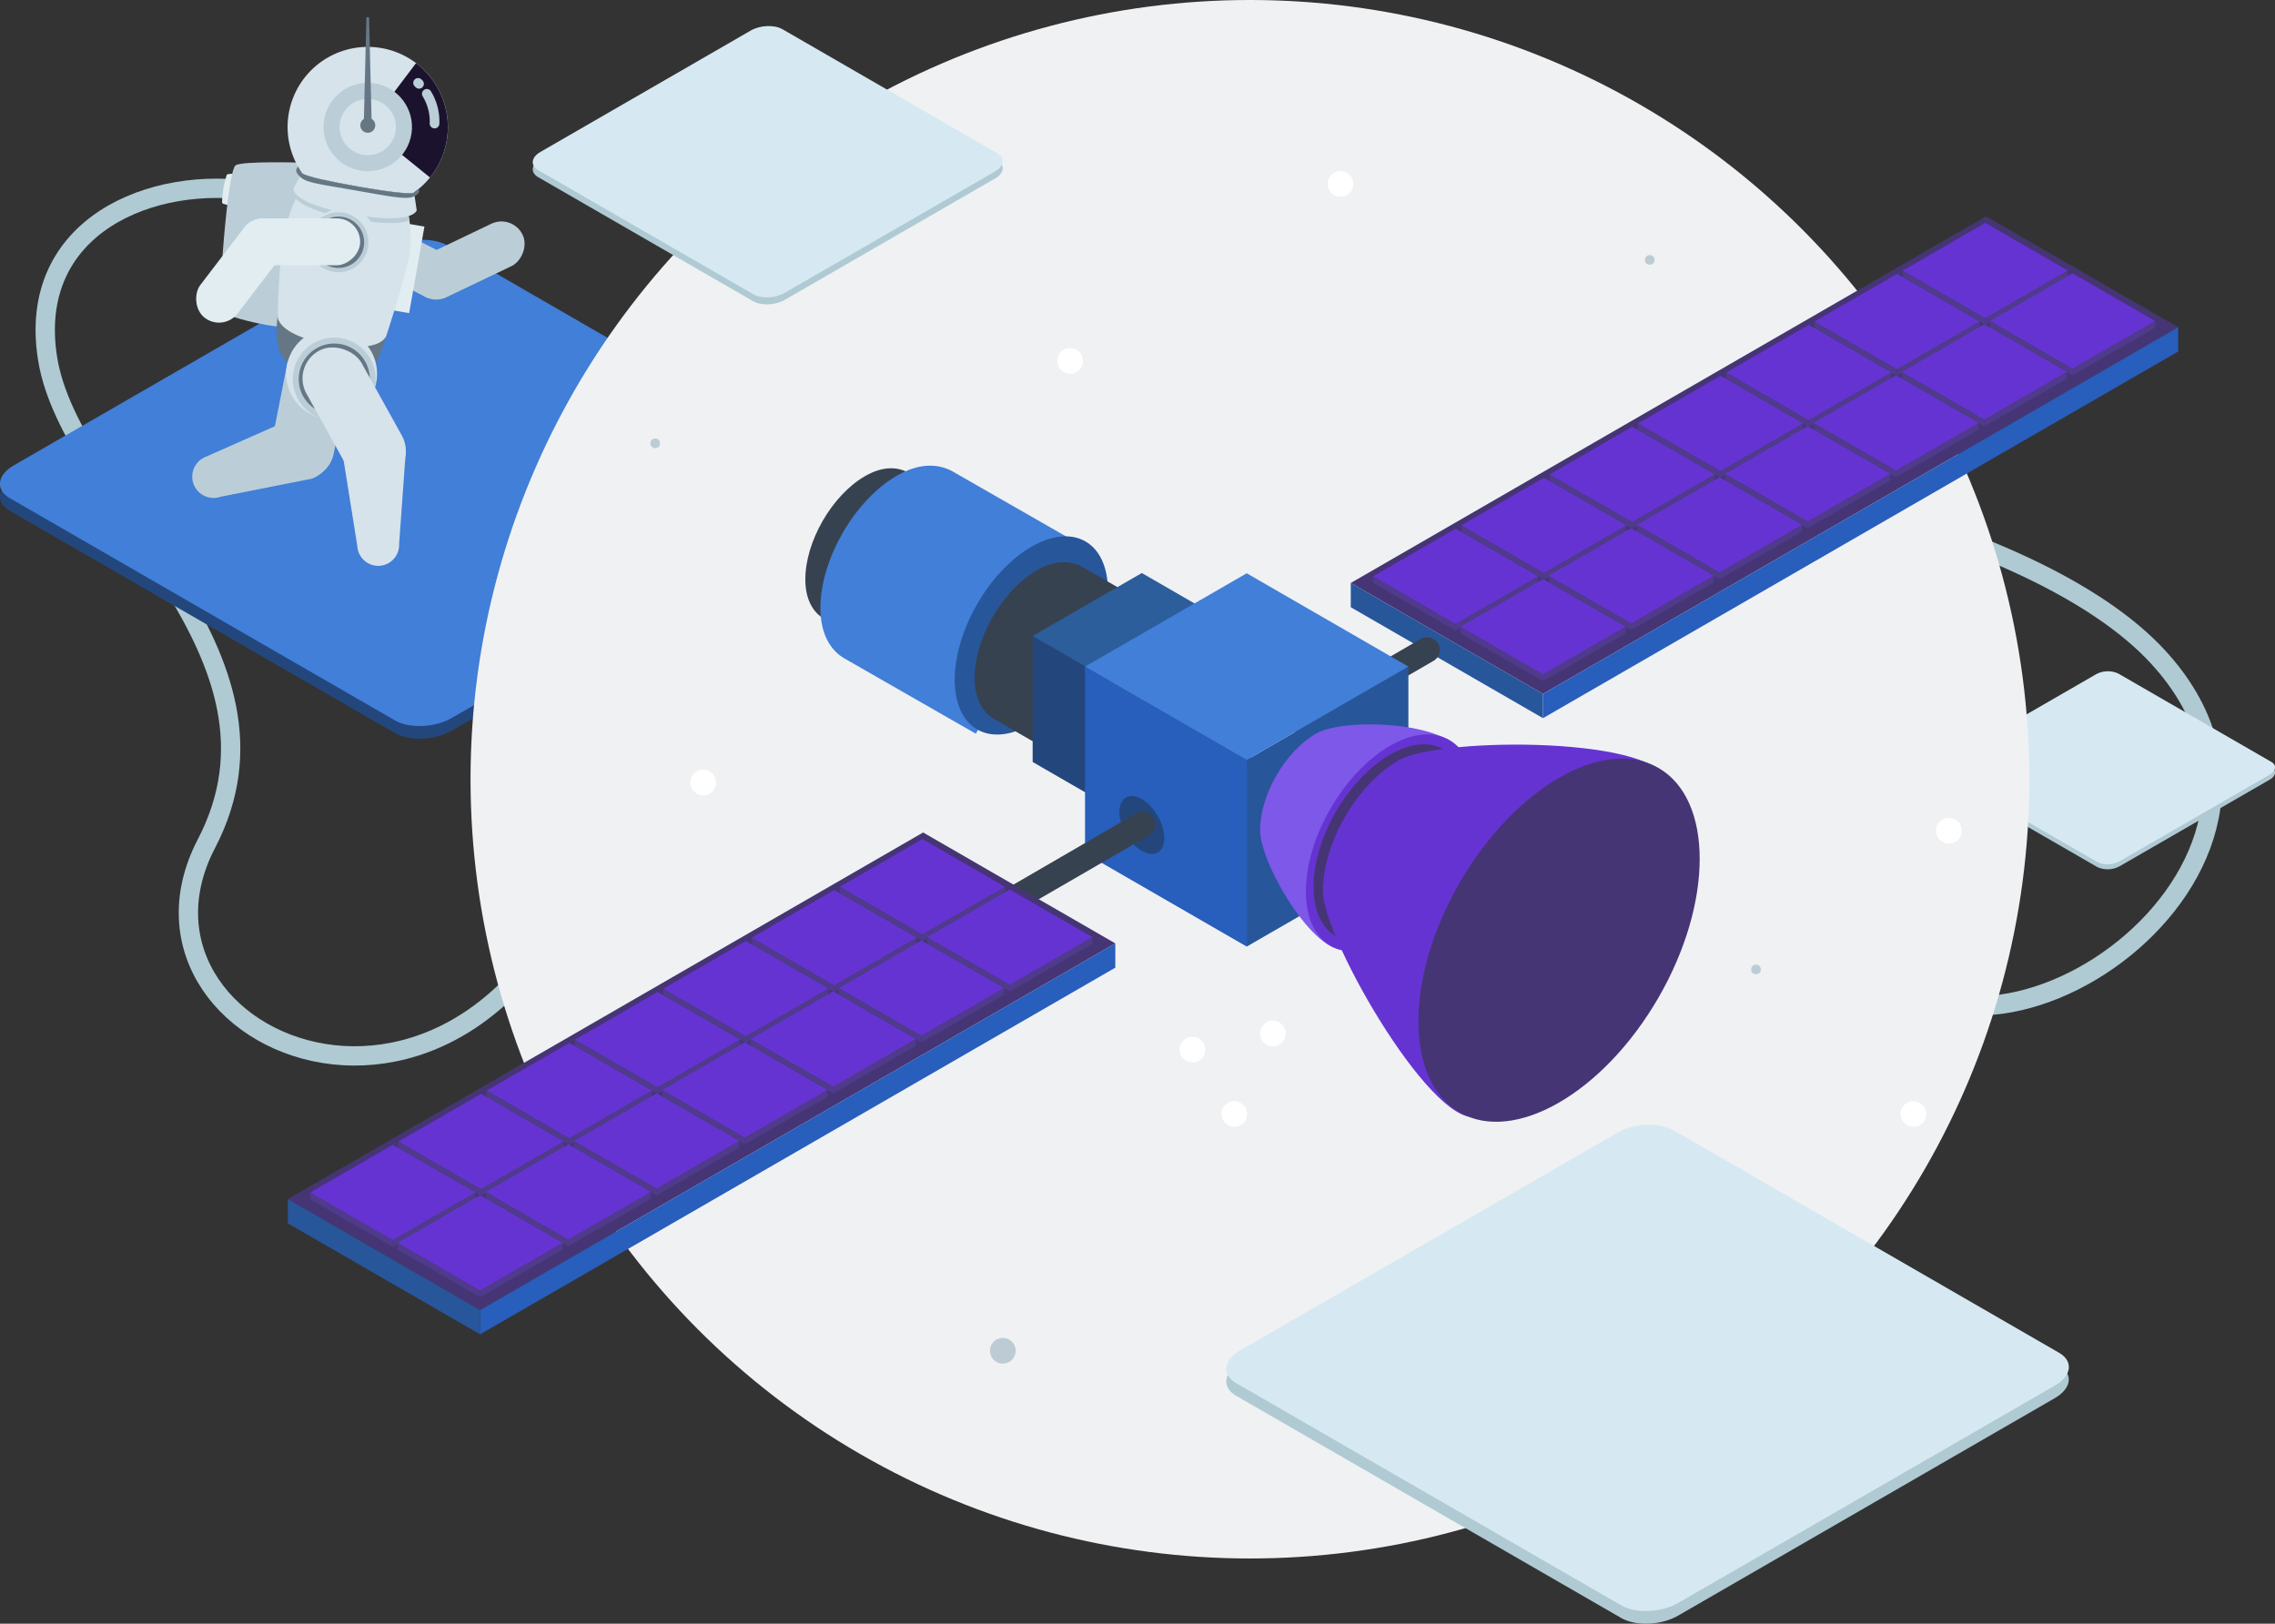 <svg xmlns="http://www.w3.org/2000/svg" xmlns:xlink="http://www.w3.org/1999/xlink" viewBox="0 0 706.78 504.54"><rect x="0" y="0" width="706.78" height="504.54" fill="#333333" stroke="none"/><defs><style>.cls-1,.cls-22,.cls-3{fill:none;}.cls-2{clip-path:url(#clip-path);}.cls-3{stroke:#afcad3;stroke-miterlimit:10;stroke-width:6px;}.cls-4{fill:#afcad3;}.cls-5{fill:#d6e9f2;}.cls-6{fill:#23477c;}.cls-7{fill:#417fd8;}.cls-8{fill:#f0f1f3;}.cls-9{fill:#463575;}.cls-10{fill:#6633d3;}.cls-11{fill:#503a8c;}.cls-12{fill:#27569b;}.cls-13{fill:#285ebc;}.cls-14{fill:#374250;}.cls-15{fill:#2c5e9b;}.cls-16{fill:#7e58e8;}.cls-17{fill:#e2edf1;}.cls-18{fill:#bbced7;}.cls-19{fill:#657784;}.cls-20{fill:#d6e3eb;}.cls-21{fill:#1b122e;}.cls-22{stroke:#bbced7;stroke-linecap:round;stroke-linejoin:round;stroke-width:3px;}.cls-23{fill:#fff;}.cls-24{fill:#bdccd4;}</style><clipPath id="clip-path"><rect class="cls-1" x="-869.54" y="1767.16" width="1920" height="720"/></clipPath></defs><title>illustration-space</title><g id="Camada_2" data-name="Camada 2"><path class="cls-3" d="M79.46,59.5c-32-5.34-71.33,10.66-64.66,52C22,156.25,94.88,203.08,64.13,262.16c-34,65.34,96.67,117.34,127.33-23.33s403.25-117.11,479-34.67c60.34,65.67-58,146-91,89"/><path class="cls-4" d="M651.58,269.43,604.05,242c-1.78-1-1.55-2.85.51-4l46.52-26.86a7.77,7.77,0,0,1,7-.29l47.52,27.44c1.78,1,1.55,2.84-.5,4l-46.52,26.85A7.78,7.78,0,0,1,651.58,269.43Z"/><path class="cls-5" d="M651.58,267.87l-47.53-27.43c-1.78-1-1.55-2.84.51-4l46.52-26.86a7.77,7.77,0,0,1,7-.29l47.52,27.44c1.78,1,1.55,2.84-.5,4l-46.52,26.85A7.78,7.78,0,0,1,651.58,267.87Z"/><path class="cls-6" d="M122.71,227.8,3,158.7c-4.49-2.59-3.92-7.16,1.26-10.15L121.45,80.91c5.18-3,13.09-3.32,17.58-.73l119.68,69.1c4.49,2.59,3.92,7.15-1.26,10.15L140.29,227.07C135.11,230.06,127.2,230.39,122.71,227.8Z"/><path class="cls-7" d="M122.71,223.87,3,154.77c-4.49-2.59-3.92-7.16,1.26-10.15L121.45,77c5.18-3,13.09-3.32,17.58-.73l119.68,69.1c4.49,2.59,3.92,7.16-1.26,10.15L140.29,223.14C135.11,226.13,127.2,226.46,122.71,223.87Z"/><circle class="cls-8" cx="388.32" cy="242.14" r="242.14"/><polygon class="cls-9" points="676.7 101.69 479.36 215.63 419.65 181.15 616.99 67.22 676.7 101.69"/><polygon class="cls-10" points="642.41 84.1 616.77 98.91 591.12 84.1 616.77 69.29 642.41 84.1"/><polygon class="cls-11" points="642.41 84.1 616.77 98.91 616.77 100.96 642.41 86.15 642.41 84.1"/><polygon class="cls-11" points="591.12 84.1 616.77 98.91 616.77 100.96 591.12 86.15 591.12 84.1"/><polygon class="cls-10" points="669.55 99.77 643.9 114.58 618.26 99.77 643.9 84.96 669.55 99.77"/><polygon class="cls-11" points="669.55 99.77 643.9 114.58 643.9 116.63 669.55 101.82 669.55 99.77"/><polygon class="cls-11" points="618.26 99.77 643.9 114.58 643.9 116.63 618.26 101.82 618.26 99.77"/><polygon class="cls-10" points="614.99 99.93 589.34 114.74 563.7 99.93 589.34 85.13 614.99 99.93"/><polygon class="cls-11" points="614.99 99.93 589.34 114.74 589.34 116.79 614.99 101.99 614.99 99.93"/><polygon class="cls-11" points="563.7 99.93 589.34 114.74 589.34 116.79 563.7 101.99 563.7 99.93"/><polygon class="cls-10" points="642.13 115.6 616.48 130.41 590.83 115.6 616.48 100.79 642.13 115.6"/><polygon class="cls-11" points="642.13 115.6 616.48 130.41 616.48 132.46 642.13 117.65 642.13 115.6"/><polygon class="cls-11" points="590.83 115.6 616.48 130.41 616.48 132.46 590.83 117.65 590.83 115.6"/><polygon class="cls-10" points="587.57 115.77 561.92 130.57 536.27 115.77 561.92 100.96 587.57 115.77"/><polygon class="cls-11" points="587.57 115.77 561.92 130.57 561.92 132.63 587.57 117.82 587.57 115.77"/><polygon class="cls-11" points="536.27 115.77 561.92 130.57 561.92 132.63 536.27 117.82 536.27 115.77"/><polygon class="cls-10" points="614.7 131.43 589.06 146.24 563.41 131.43 589.05 116.63 614.7 131.43"/><polygon class="cls-11" points="614.7 131.43 589.06 146.24 589.06 148.29 614.7 133.49 614.7 131.43"/><polygon class="cls-11" points="563.41 131.43 589.06 146.24 589.06 148.29 563.41 133.49 563.41 131.43"/><polygon class="cls-10" points="560.14 131.6 534.5 146.41 508.85 131.6 534.5 116.79 560.14 131.6"/><polygon class="cls-11" points="560.14 131.6 534.5 146.41 534.5 148.46 560.14 133.65 560.14 131.6"/><polygon class="cls-11" points="508.85 131.6 534.5 146.41 534.5 148.46 508.85 133.65 508.85 131.6"/><polygon class="cls-10" points="587.28 147.27 561.63 162.07 535.99 147.27 561.63 132.46 587.28 147.27"/><polygon class="cls-11" points="587.28 147.27 561.63 162.07 561.63 164.13 587.28 149.32 587.28 147.27"/><polygon class="cls-11" points="535.99 147.27 561.63 162.07 561.63 164.13 535.99 149.32 535.99 147.27"/><polygon class="cls-10" points="532.72 147.43 507.07 162.24 481.43 147.43 507.07 132.63 532.72 147.43"/><polygon class="cls-11" points="532.72 147.43 507.07 162.24 507.07 164.29 532.72 149.49 532.72 147.43"/><polygon class="cls-11" points="481.43 147.43 507.07 162.24 507.07 164.29 481.43 149.49 481.43 147.43"/><polygon class="cls-10" points="559.85 163.1 534.21 177.91 508.56 163.1 534.21 148.29 559.85 163.1"/><polygon class="cls-11" points="559.85 163.1 534.21 177.91 534.21 179.96 559.85 165.15 559.85 163.1"/><polygon class="cls-11" points="508.56 163.1 534.21 177.91 534.21 179.96 508.56 165.15 508.56 163.1"/><polygon class="cls-10" points="505.3 163.27 479.65 178.07 454 163.27 479.65 148.46 505.3 163.27"/><polygon class="cls-11" points="505.3 163.27 479.65 178.07 479.65 180.13 505.3 165.32 505.3 163.27"/><polygon class="cls-11" points="454 163.27 479.65 178.07 479.65 180.13 454 165.32 454 163.27"/><polygon class="cls-10" points="532.43 178.93 506.78 193.74 481.14 178.93 506.78 164.13 532.43 178.93"/><polygon class="cls-11" points="532.43 178.93 506.78 193.74 506.78 195.79 532.43 180.99 532.43 178.93"/><polygon class="cls-11" points="481.14 178.93 506.78 193.74 506.78 195.79 481.14 180.99 481.14 178.93"/><polygon class="cls-10" points="477.87 179.1 452.22 193.91 426.58 179.1 452.22 164.29 477.87 179.1"/><polygon class="cls-11" points="477.87 179.1 452.22 193.91 452.22 195.96 477.87 181.15 477.87 179.1"/><polygon class="cls-11" points="426.58 179.1 452.22 193.91 452.22 195.96 426.58 181.15 426.58 179.1"/><polygon class="cls-10" points="505.01 194.77 479.36 209.57 453.71 194.77 479.36 179.96 505.01 194.77"/><polygon class="cls-11" points="505.01 194.77 479.36 209.57 479.36 211.63 505.01 196.82 505.01 194.77"/><polygon class="cls-11" points="453.71 194.77 479.36 209.57 479.36 211.63 453.71 196.82 453.71 194.77"/><polygon class="cls-12" points="479.36 223.16 419.65 188.69 419.65 181.15 479.36 215.63 479.36 223.16"/><polygon class="cls-13" points="479.36 223.16 676.7 109.23 676.7 101.69 479.36 215.63 479.36 223.16"/><path class="cls-14" d="M445.34,205.36,406.66,227.8a4,4,0,0,1-5.92-3.42h0a3.94,3.94,0,0,1,2-3.41l38.67-22.44a4,4,0,0,1,5.92,3.41h0A4,4,0,0,1,445.34,205.36Z"/><path class="cls-14" d="M282.21,146.88c-3.59-1.95-8.16-2-13.47,1.07-10.25,5.91-18.55,20.3-18.55,32.12,0,6.19,2.42,10.3,5.91,12.26h0l31.81,18.24L314,165.09Z"/><path class="cls-7" d="M295.88,146.45c-4.61-2.5-10.46-2.56-17.26,1.37-13.12,7.57-23.75,26-23.75,41.13,0,7.93,3.1,13.19,7.56,15.7h0L303.17,228l33.39-58.24Z"/><ellipse class="cls-12" cx="319.63" cy="198.74" rx="33.59" ry="19.39" transform="matrix(0.5, -0.87, 0.87, 0.5, -12.3, 376.17)"/><path class="cls-14" d="M336.16,176.1c-3.75-2-8.51-2.08-14.05,1.11-10.67,6.17-19.33,21.16-19.33,33.49,0,6.45,2.53,10.73,6.16,12.78h0l22.12,12.76,27.18-47.41Z"/><polygon class="cls-12" points="388.63 236.78 354.73 256.36 354.73 217.21 388.63 197.63 388.63 236.78"/><polygon class="cls-6" points="320.82 236.78 354.73 256.36 354.73 217.21 320.82 197.63 320.82 236.78"/><polygon class="cls-15" points="354.73 178.06 388.63 197.63 354.73 217.21 320.82 197.63 354.73 178.06"/><polygon class="cls-12" points="437.55 265.14 387.32 294.14 387.32 236.14 437.55 207.14 437.55 265.14"/><polygon class="cls-13" points="337.09 265.14 387.32 294.14 387.32 236.14 337.09 207.14 337.09 265.14"/><polygon class="cls-7" points="387.32 178.14 437.55 207.14 387.32 236.14 337.09 207.14 387.32 178.14"/><path class="cls-16" d="M454,235.75c0,11-24.7,53.23-34.25,58.75S391.48,269,391.48,258s7.74-24.45,17.3-30S454,224.71,454,235.75Z"/><ellipse class="cls-10" cx="431.8" cy="261.91" rx="36.92" ry="21.32" transform="translate(-10.91 504.91) rotate(-60)"/><ellipse class="cls-9" cx="431.8" cy="261.91" rx="33.55" ry="19.37" transform="translate(-10.92 504.9) rotate(-60)"/><path class="cls-10" d="M518,243.83c0,15-45,95.18-58,102.67s-49-54.55-49-69.53,10.52-33.2,23.49-40.69S518,228.85,518,243.83Z"/><ellipse class="cls-9" cx="484.36" cy="292.16" rx="61.8" ry="35.68" transform="translate(-10.85 565.54) rotate(-60)"/><ellipse class="cls-6" cx="354.73" cy="256.36" rx="5.69" ry="9.86" transform="translate(-80.65 211.71) rotate(-30)"/><path class="cls-14" d="M357,259.56,318.28,282a4,4,0,0,1-5.92-3.42h0a3.93,3.93,0,0,1,2-3.41L353,252.73a4,4,0,0,1,5.92,3.41h0A4,4,0,0,1,357,259.56Z"/><polygon class="cls-9" points="346.5 293.15 149.15 407.09 89.44 372.62 286.79 258.68 346.5 293.15"/><polygon class="cls-10" points="312.21 275.57 286.56 290.37 260.92 275.57 286.56 260.76 312.21 275.57"/><polygon class="cls-11" points="312.21 275.57 286.56 290.37 286.56 292.43 312.21 277.62 312.21 275.57"/><polygon class="cls-11" points="260.92 275.57 286.56 290.37 286.56 292.43 260.92 277.62 260.92 275.57"/><polygon class="cls-10" points="339.35 291.23 313.7 306.04 288.05 291.23 313.7 276.43 339.35 291.23"/><polygon class="cls-11" points="339.35 291.23 313.7 306.04 313.7 308.09 339.35 293.29 339.35 291.23"/><polygon class="cls-11" points="288.05 291.23 313.7 306.04 313.7 308.09 288.05 293.29 288.05 291.23"/><polygon class="cls-10" points="284.79 291.4 259.14 306.21 233.49 291.4 259.14 276.59 284.79 291.4"/><polygon class="cls-11" points="284.79 291.4 259.14 306.21 259.14 308.26 284.79 293.45 284.79 291.4"/><polygon class="cls-11" points="233.49 291.4 259.14 306.21 259.14 308.26 233.49 293.45 233.49 291.4"/><polygon class="cls-10" points="311.92 307.07 286.27 321.87 260.63 307.07 286.27 292.26 311.92 307.07"/><polygon class="cls-11" points="311.92 307.07 286.27 321.87 286.27 323.93 311.92 309.12 311.92 307.07"/><polygon class="cls-11" points="260.63 307.07 286.27 321.87 286.27 323.93 260.63 309.12 260.63 307.07"/><polygon class="cls-10" points="257.36 307.23 231.72 322.04 206.07 307.23 231.71 292.43 257.36 307.23"/><polygon class="cls-11" points="257.36 307.23 231.72 322.04 231.72 324.09 257.36 309.29 257.36 307.23"/><polygon class="cls-11" points="206.07 307.23 231.72 322.04 231.72 324.09 206.07 309.29 206.07 307.23"/><polygon class="cls-10" points="284.5 322.9 258.85 337.71 233.2 322.9 258.85 308.09 284.5 322.9"/><polygon class="cls-11" points="284.5 322.9 258.85 337.71 258.85 339.76 284.5 324.95 284.5 322.9"/><polygon class="cls-11" points="233.2 322.9 258.85 337.71 258.85 339.76 233.2 324.95 233.2 322.9"/><polygon class="cls-10" points="229.94 323.07 204.29 337.87 178.64 323.07 204.29 308.26 229.94 323.07"/><polygon class="cls-11" points="229.94 323.07 204.29 337.87 204.29 339.93 229.94 325.12 229.94 323.07"/><polygon class="cls-11" points="178.64 323.07 204.29 337.87 204.29 339.93 178.64 325.12 178.64 323.07"/><polygon class="cls-10" points="257.07 338.73 231.43 353.54 205.78 338.73 231.43 323.93 257.07 338.73"/><polygon class="cls-11" points="257.07 338.73 231.43 353.54 231.43 355.59 257.07 340.79 257.07 338.73"/><polygon class="cls-11" points="205.78 338.73 231.43 353.54 231.43 355.59 205.78 340.79 205.78 338.73"/><polygon class="cls-10" points="202.51 338.9 176.87 353.71 151.22 338.9 176.87 324.09 202.51 338.9"/><polygon class="cls-11" points="202.51 338.9 176.87 353.71 176.87 355.76 202.51 340.95 202.51 338.9"/><polygon class="cls-11" points="151.22 338.9 176.87 353.71 176.87 355.76 151.22 340.95 151.22 338.9"/><polygon class="cls-10" points="229.65 354.57 204 369.37 178.35 354.57 204 339.76 229.65 354.57"/><polygon class="cls-11" points="229.65 354.57 204 369.37 204 371.43 229.65 356.62 229.65 354.57"/><polygon class="cls-11" points="178.35 354.57 204 369.37 204 371.43 178.35 356.62 178.35 354.57"/><polygon class="cls-10" points="175.09 354.73 149.44 369.54 123.8 354.73 149.44 339.93 175.09 354.73"/><polygon class="cls-11" points="175.09 354.73 149.44 369.54 149.44 371.59 175.09 356.78 175.09 354.73"/><polygon class="cls-11" points="123.8 354.73 149.44 369.54 149.44 371.59 123.8 356.78 123.8 354.73"/><polygon class="cls-10" points="202.22 370.4 176.58 385.21 150.93 370.4 176.58 355.59 202.22 370.4"/><polygon class="cls-11" points="202.22 370.4 176.58 385.21 176.58 387.26 202.22 372.45 202.22 370.4"/><polygon class="cls-11" points="150.93 370.4 176.58 385.21 176.58 387.26 150.93 372.45 150.93 370.4"/><polygon class="cls-10" points="147.66 370.56 122.02 385.37 96.37 370.56 122.02 355.76 147.66 370.56"/><polygon class="cls-11" points="147.66 370.56 122.02 385.37 122.02 387.43 147.66 372.62 147.66 370.56"/><polygon class="cls-11" points="96.37 370.56 122.02 385.37 122.02 387.43 96.37 372.62 96.37 370.56"/><polygon class="cls-10" points="174.8 386.23 149.15 401.04 123.51 386.23 149.15 371.43 174.8 386.23"/><polygon class="cls-11" points="174.8 386.23 149.15 401.04 149.15 403.09 174.8 388.28 174.8 386.23"/><polygon class="cls-11" points="123.51 386.23 149.15 401.04 149.15 403.09 123.51 388.28 123.51 386.23"/><polygon class="cls-12" points="149.15 414.63 89.44 380.15 89.44 372.62 149.15 407.09 149.15 414.63"/><polygon class="cls-13" points="149.15 414.63 346.5 300.69 346.5 293.15 149.15 407.09 149.15 414.63"/><path class="cls-4" d="M503.71,502.8,384,433.7c-4.49-2.59-3.92-7.16,1.26-10.15l117.16-67.64c5.18-3,13.09-3.32,17.58-.73l119.68,69.1c4.49,2.59,3.92,7.15-1.26,10.15L521.29,502.07C516.11,505.06,508.2,505.39,503.71,502.8Z"/><path class="cls-5" d="M503.71,498.87,384,429.77c-4.49-2.59-3.92-7.16,1.26-10.15L502.45,352c5.18-3,13.09-3.32,17.58-.73l119.68,69.1c4.49,2.59,3.92,7.16-1.26,10.15L521.29,498.14C516.11,501.13,508.2,501.46,503.71,498.87Z"/><path class="cls-4" d="M234,93.61,167.2,55.06c-2.51-1.44-2.19-4,.7-5.66l65.36-37.73c2.89-1.67,7.3-1.86,9.81-.41l66.76,38.55c2.51,1.44,2.19,4-.7,5.66L243.77,93.2C240.88,94.87,236.47,95.06,234,93.61Z"/><path class="cls-5" d="M234,91.42,167.2,52.87c-2.51-1.44-2.19-4,.7-5.66L233.26,9.48c2.89-1.67,7.3-1.86,9.81-.41l66.76,38.55c2.51,1.44,2.19,4-.7,5.66L243.77,91C240.88,92.68,236.47,92.87,234,91.42Z"/><path class="cls-17" d="M77,54.14s-6.29-.43-6.55.18A29.07,29.07,0,0,0,69,63c.06.62,4.53,1.14,4.53,1.14Z"/><path class="cls-18" d="M93.37,50.53s-18.14-.54-20.15.83c-2.75,1.89-5.27,42.94-5,44.91s20,6.68,22.78,5,10.23-49.65,10.23-49.65l-7.87-1.11"/><rect class="cls-18" x="87.21" y="99.36" width="19.59" height="49.77" rx="9.8" transform="translate(25.88 -16.43) rotate(11.16)"/><path class="cls-18" d="M60.11,150.35h0a6.64,6.64,0,0,0,8.48,4l28.2-5.58a9.81,9.81,0,0,0,5.9-12.53h0a9.81,9.81,0,0,0-12.53-5.9L64.1,141.88A6.64,6.64,0,0,0,60.11,150.35Z"/><rect class="cls-18" x="117.83" y="61.95" width="14.58" height="37.04" rx="7.29" transform="translate(253.67 5.62) rotate(117.04)"/><rect class="cls-18" x="138.37" y="62.43" width="14.58" height="37.04" rx="7.29" transform="translate(155.81 -85.38) rotate(64.43)"/><path class="cls-17" d="M121.26,96.3l5.85,1,4.75-26.9-5.85-1s1.16,3.23-.36,11.87A71.23,71.23,0,0,1,121.26,96.3Z"/><path class="cls-19" d="M120.12,104.13s-1.9,5.76-3.18,8.46-4.37,7.28-15.91,5c-12.28-2.43-16.41-6.88-14.76-19.42C87.51,88.77,118.19,91.09,120.12,104.13Z"/><path class="cls-20" d="M86.27,98.16s-.74,5.85,16,8.81,17.81-2.84,17.81-2.84,5.86-17.76,7.14-25a34.56,34.56,0,0,0-.79-14.17L93.16,59.05a52.58,52.58,0,0,0-5.07,15C86.57,82.64,86.27,98.16,86.27,98.16Z"/><circle class="cls-20" cx="103.02" cy="116.13" r="14.13"/><path class="cls-18" d="M127.23,68.51c-2.39.87-7.37,1.4-17.77-.43-12-2.11-16.15-4.73-17.58-6.38.75-1.68,1.28-2.65,1.28-2.65l33.31,5.88A29.06,29.06,0,0,1,127.23,68.51Z"/><path class="cls-20" d="M93.8,53.68a24.9,24.9,0,1,1,34.8,6.14S128.4,61,111,57.91,93.8,53.68,93.8,53.68Z"/><path class="cls-21" d="M114.25,39.48h0l15-19.86a24.9,24.9,0,0,1,4.33,35.53Z"/><circle class="cls-18" cx="114.25" cy="39.48" r="13.74" transform="translate(48.09 140.64) rotate(-75.88)"/><path class="cls-20" d="M91.14,58.6s-.82,4.64,18.32,8,20-1.26,20-1.26l-.82-5.53S128.4,61,111,57.91s-17.2-4.23-17.2-4.23Z"/><circle class="cls-18" cx="103.85" cy="117.79" r="12.89"/><ellipse class="cls-20" cx="106.81" cy="75.05" rx="10.49" ry="10.48" transform="translate(-5.77 8.97) rotate(-4.68)"/><circle class="cls-18" cx="105.13" cy="75.28" r="9.32" transform="translate(21.43 173.83) rotate(-85.26)"/><circle class="cls-19" cx="105.13" cy="75.28" r="7.99" transform="translate(20.63 173.14) rotate(-84.79)"/><rect class="cls-17" x="86.08" y="56.61" width="14.58" height="37.04" rx="7.29" transform="translate(18.24 168.51) rotate(-90)"/><circle class="cls-19" cx="103.85" cy="117.79" r="11.05"/><rect class="cls-17" x="67.57" y="65.53" width="14.58" height="37.04" rx="7.29" transform="translate(83.3 196.28) rotate(-142.61)"/><rect class="cls-20" x="100.24" y="106.17" width="19.59" height="45.33" rx="9.8" transform="translate(-48.73 69.67) rotate(-29.06)"/><path class="cls-20" d="M117.83,175.83h0A6.54,6.54,0,0,0,124,169l2.06-28.59a9.83,9.83,0,0,0-10.26-9.31h0a9.83,9.83,0,0,0-9.31,10.26L111,169.63A6.55,6.55,0,0,0,117.83,175.83Z"/><circle class="cls-20" cx="114.25" cy="39.48" r="8.74" transform="translate(42.18 136.52) rotate(-72.46)"/><circle class="cls-19" cx="114.25" cy="39.48" r="2.32" transform="matrix(0.83, -0.56, 0.56, 0.83, -2.67, 70.15)"/><polygon class="cls-19" points="113 39.48 115.5 39.48 114.66 5.36 113.83 5.36 113 39.48"/><path class="cls-22" d="M130.19,26.05l-.31-.3"/><path class="cls-22" d="M135,38.39a16.51,16.51,0,0,0-2.4-9.24"/><path class="cls-19" d="M92.56,51.7c.38.68.8,1.34,1.24,2,0,0-.2,1.16,17.2,4.23s17.6,1.91,17.6,1.91c.53-.37,1-.76,1.53-1.17l.12.87s-.15.89-1.93,1.61c-2.29.92-7.26-.11-18-2-10.07-1.78-14.61-2.24-16.66-3.86-1.85-1.45-1.67-2.5-1.67-2.5Z"/><circle class="cls-23" cx="416.46" cy="57.16" r="4"/><circle class="cls-23" cx="605.46" cy="258.16" r="4"/><circle class="cls-24" cx="311.55" cy="419.74" r="4"/><circle class="cls-24" cx="512.54" cy="80.76" r="1.5"/><circle class="cls-24" cx="545.54" cy="301.25" r="1.5"/><circle class="cls-24" cx="203.56" cy="137.76" r="1.5"/><circle class="cls-23" cx="395.46" cy="321.16" r="4"/><circle class="cls-23" cx="383.46" cy="346.16" r="4"/><circle class="cls-23" cx="370.46" cy="326.16" r="4"/><circle class="cls-23" cx="218.46" cy="243.16" r="4"/><circle class="cls-23" cx="332.46" cy="112.16" r="4"/><circle class="cls-23" cx="594.46" cy="346.16" r="4"/></g></svg>